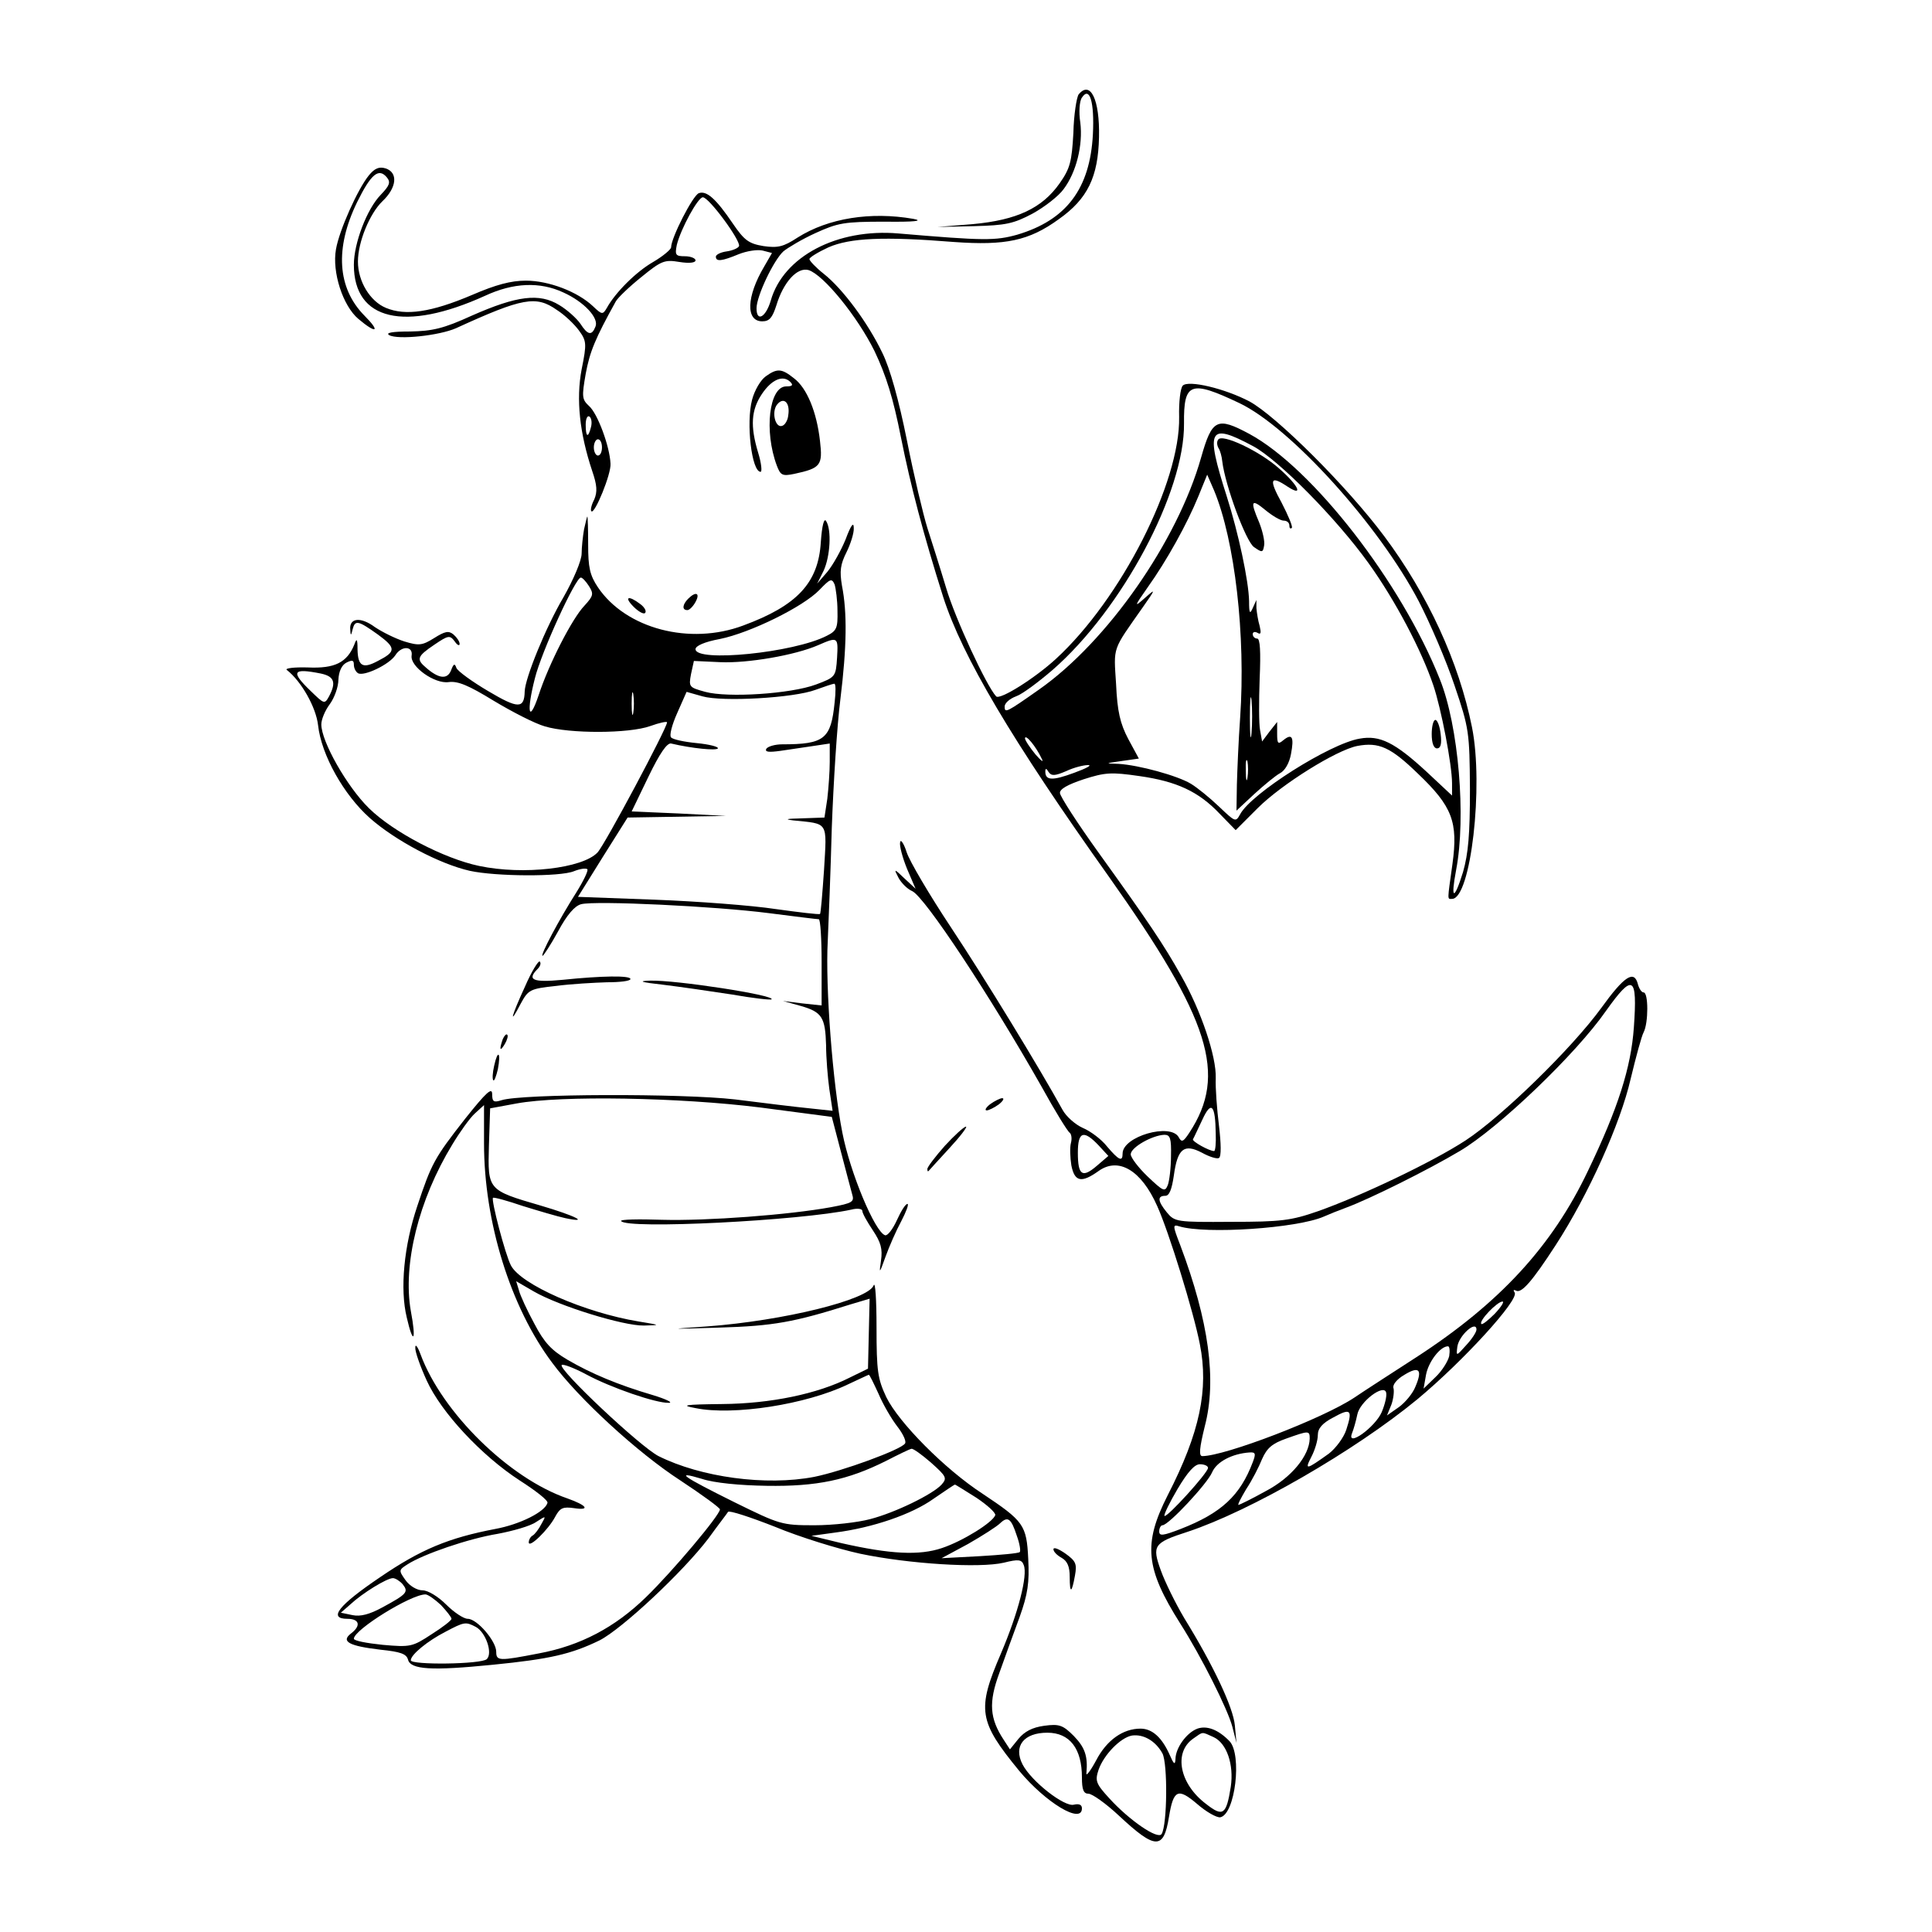 <?xml version="1.0" standalone="no"?>
<!DOCTYPE svg PUBLIC "-//W3C//DTD SVG 20010904//EN"
 "http://www.w3.org/TR/2001/REC-SVG-20010904/DTD/svg10.dtd">
<svg version="1.0" xmlns="http://www.w3.org/2000/svg"
 width="475pt" height="475pt" viewBox="0 0 475 475"
 preserveAspectRatio="xMidYMid meet">

<g transform="translate(0,475) scale(0.1,-0.1)"
fill="#000000" stroke="none">
<path d="M2652 4518 c-5 -7 -12 -50 -13 -95 -4 -71 -8 -87 -34 -124 -43 -61
-105 -90 -213 -100 l-87 -7 90 2 c78 2 97 6 144 31 29 16 64 43 76 60 31 41
48 108 41 164 -4 25 -2 53 4 61 19 29 31 -11 27 -90 -7 -134 -65 -211 -186
-247 -54 -15 -81 -15 -292 3 -150 13 -283 -56 -314 -165 -12 -41 -35 -54 -35
-19 0 30 42 118 66 140 11 9 46 30 79 45 55 25 70 28 170 28 75 -1 97 2 70 7
-104 18 -208 2 -284 -46 -35 -23 -49 -26 -84 -21 -36 6 -47 14 -75 55 -42 62
-65 82 -84 75 -15 -6 -68 -110 -68 -133 0 -5 -20 -22 -44 -36 -42 -24 -93 -75
-114 -113 -10 -17 -12 -17 -34 4 -38 36 -109 63 -165 63 -37 0 -74 -10 -132
-35 -101 -43 -164 -52 -212 -32 -39 16 -69 65 -69 114 0 48 29 118 60 148 36
34 39 71 8 81 -16 5 -27 0 -41 -17 -27 -33 -73 -135 -81 -182 -10 -56 17 -139
55 -171 45 -38 55 -32 15 8 -67 68 -73 166 -18 279 34 69 53 85 73 61 10 -12
7 -20 -15 -43 -34 -35 -66 -119 -66 -172 0 -137 125 -166 323 -76 69 32 134
35 192 8 51 -23 88 -63 79 -84 -9 -23 -19 -21 -37 7 -9 13 -32 34 -52 46 -49
30 -104 23 -215 -26 -70 -32 -97 -38 -152 -39 -43 0 -61 -3 -51 -9 22 -12 123
-1 164 17 164 75 197 81 248 45 19 -12 43 -35 54 -50 19 -26 20 -32 7 -96 -14
-74 -5 -157 26 -250 12 -35 13 -51 5 -70 -7 -13 -10 -27 -7 -29 8 -8 49 92 47
117 -2 43 -32 124 -53 142 -17 16 -18 22 -8 79 10 54 23 86 74 178 5 9 33 36
63 60 49 40 57 43 93 37 25 -4 40 -2 40 4 0 5 -12 10 -26 10 -23 0 -25 3 -20
28 10 40 52 117 64 117 15 0 93 -106 89 -120 -2 -5 -16 -11 -30 -13 -15 -2
-27 -8 -27 -13 0 -13 15 -11 56 6 20 8 46 12 59 9 l23 -6 -19 -33 c-44 -74
-46 -135 -5 -135 18 0 25 9 35 40 17 56 51 94 79 86 37 -12 120 -114 162 -199
29 -61 46 -116 65 -212 24 -120 55 -238 104 -393 47 -146 168 -351 407 -687
250 -353 292 -487 198 -630 -15 -23 -19 -24 -26 -11 -20 36 -138 2 -138 -40 0
-21 -9 -17 -38 17 -14 18 -41 38 -60 46 -18 8 -41 28 -50 45 -55 100 -191 323
-274 448 -53 80 -102 163 -109 185 -7 22 -15 33 -16 24 -2 -8 6 -38 17 -65
l21 -49 -27 25 c-26 25 -27 25 -15 2 7 -13 22 -28 34 -33 31 -15 190 -255 318
-481 33 -60 64 -110 69 -113 4 -3 6 -14 3 -25 -3 -11 -2 -36 1 -55 8 -41 25
-44 67 -14 49 35 105 2 144 -86 29 -64 90 -262 105 -340 22 -111 0 -217 -79
-371 -61 -120 -55 -180 31 -316 51 -80 117 -211 128 -254 l10 -39 -4 43 c-4
44 -53 148 -124 263 -22 37 -48 90 -58 118 -22 61 -18 68 66 95 154 51 411
199 565 326 112 93 250 244 239 262 -4 6 -3 8 3 5 13 -8 39 21 98 112 81 125
159 299 184 408 13 54 27 106 32 115 12 23 12 98 0 98 -5 0 -11 9 -14 20 -9
36 -33 21 -90 -58 -72 -99 -244 -267 -334 -326 -83 -54 -258 -137 -363 -174
-66 -23 -91 -26 -213 -26 -134 -1 -139 0 -158 23 -23 28 -24 41 -4 41 10 0 16
16 21 50 9 66 25 79 69 56 18 -10 37 -16 42 -13 6 4 5 36 0 79 -5 40 -9 93 -8
117 2 53 -36 166 -85 252 -43 77 -81 133 -204 304 -51 71 -93 136 -94 145 -1
10 19 21 58 34 53 17 68 18 137 8 92 -13 146 -38 198 -93 l39 -40 54 54 c59
59 194 143 245 153 53 10 82 -3 149 -68 85 -81 99 -119 85 -222 -13 -93 -13
-86 -1 -86 46 0 78 278 49 422 -32 160 -109 327 -216 470 -91 122 -265 295
-331 331 -61 32 -150 53 -164 39 -6 -6 -10 -41 -9 -77 3 -161 -143 -448 -303
-595 -51 -47 -138 -102 -147 -92 -24 26 -101 192 -123 267 -15 50 -36 116 -46
147 -10 32 -33 128 -50 214 -20 100 -42 179 -61 217 -35 73 -97 157 -144 194
-19 15 -35 32 -35 36 0 4 21 17 47 29 53 23 135 27 309 13 126 -9 184 3 257
56 71 50 97 104 99 202 2 92 -21 140 -50 105z m395 -759 c126 -60 343 -300
441 -487 28 -54 68 -147 88 -207 36 -106 37 -115 38 -255 0 -112 -4 -158 -17
-204 -22 -71 -31 -69 -17 5 25 130 6 355 -40 469 -95 239 -313 519 -468 603
-80 43 -92 37 -119 -58 -58 -205 -230 -452 -398 -570 -81 -57 -85 -59 -85 -42
0 8 12 19 28 25 15 5 55 35 90 65 171 149 325 438 323 606 -1 101 16 107 136
50z m-1594 -59 c-7 -28 -13 -25 -13 6 0 14 4 23 9 20 5 -3 7 -15 4 -26z m1628
-47 c63 -34 205 -178 284 -288 66 -92 130 -214 159 -300 19 -56 46 -195 46
-241 l0 -30 -62 58 c-79 73 -116 91 -165 82 -73 -12 -267 -135 -294 -186 -11
-20 -12 -19 -52 19 -23 22 -54 47 -69 56 -33 20 -128 46 -178 49 -34 1 -34 1
8 7 l42 6 -26 48 c-20 38 -27 68 -30 135 -6 94 -10 81 65 188 33 47 33 48 6
24 -27 -24 -27 -22 6 25 48 67 98 158 125 224 l22 54 17 -39 c51 -123 78 -356
64 -559 -4 -55 -7 -129 -8 -164 l-1 -64 44 41 c24 22 52 45 63 51 12 6 23 25
27 47 8 42 3 52 -19 34 -13 -11 -15 -8 -15 16 l0 29 -19 -24 -18 -24 -5 28
c-3 15 -3 71 -1 126 3 68 1 99 -6 99 -6 0 -11 5 -11 11 0 5 5 7 12 3 8 -5 9 0
5 17 -4 13 -7 33 -8 44 l0 20 -9 -20 c-7 -16 -9 -13 -9 17 -1 50 -26 167 -55
258 -53 166 -45 182 65 123z m-1601 -3 c0 -11 -4 -20 -10 -20 -5 0 -10 9 -10
20 0 11 5 20 10 20 6 0 10 -9 10 -20z m1597 -702 c-2 -24 -4 -7 -4 37 0 44 2
63 4 43 2 -21 2 -57 0 -80z m-516 -63 c6 -11 -1 -6 -15 10 -14 17 -26 35 -26
40 1 11 27 -20 41 -50z m506 -47 c-2 -13 -4 -5 -4 17 -1 22 1 32 4 23 2 -10 2
-28 0 -40z m-426 12 c-54 -20 -71 -19 -71 3 0 9 3 8 8 -1 7 -10 15 -10 43 2
19 9 43 15 54 15 11 0 -4 -8 -34 -19z m1376 -626 c-7 -99 -39 -199 -113 -353
-88 -185 -217 -325 -422 -458 -65 -42 -133 -86 -152 -99 -78 -52 -319 -144
-374 -144 -9 0 -7 20 6 73 30 114 10 259 -60 445 -19 49 -19 52 -3 47 65 -20
290 -5 356 24 11 5 36 15 55 22 57 21 200 92 279 139 95 56 286 239 359 344
67 94 78 88 69 -40z m-1028 -261 c1 -24 -1 -43 -4 -43 -12 0 -55 24 -52 29 2
3 12 25 23 48 22 48 32 37 33 -34z m-288 -29 l24 -26 -28 -24 c-36 -31 -47
-24 -47 32 0 52 14 57 51 18z m178 -26 c0 -29 -4 -62 -8 -72 -7 -17 -11 -15
-49 21 -23 22 -42 47 -42 55 0 17 53 47 83 48 14 0 17 -9 16 -52z m796 -388
c-16 -16 -31 -28 -33 -25 -7 7 39 55 52 55 5 0 -3 -13 -19 -30z m-45 -39 c0
-6 -11 -23 -25 -38 -25 -28 -25 -28 -22 -4 4 28 47 66 47 42z m-67 -65 c-3
-13 -18 -37 -34 -52 l-29 -28 6 34 c6 32 35 70 54 70 4 0 5 -11 3 -24z m-83
-75 c-6 -16 -24 -38 -40 -50 l-30 -21 11 27 c5 14 7 33 5 40 -3 8 8 22 27 33
36 22 45 13 27 -29z m-83 -63 c-16 -37 -87 -88 -73 -52 4 10 10 31 13 46 6 32
66 77 71 54 2 -8 -3 -29 -11 -48z m-87 -43 c-6 -19 -26 -46 -43 -59 -56 -40
-60 -41 -43 -8 9 17 16 41 16 54 0 16 11 29 38 43 43 24 48 19 32 -30z m-90
-22 c-1 -42 -45 -96 -108 -129 -34 -19 -65 -34 -67 -34 -3 0 6 17 19 39 14 21
31 54 39 74 12 27 25 38 59 50 56 20 58 20 58 0z m-140 -58 c-31 -82 -77 -125
-177 -164 -44 -17 -53 -18 -53 -6 0 8 4 15 8 15 15 0 110 102 122 130 11 26
49 46 92 49 15 1 16 -3 8 -24z m-110 -14 c0 -12 -101 -123 -107 -118 -2 3 12
32 32 66 25 42 42 61 55 61 11 0 20 -4 20 -9z"/>
<path d="M2995 3669 c-4 -5 -3 -14 1 -21 4 -6 8 -21 9 -32 7 -59 58 -197 78
-211 20 -14 22 -14 25 4 2 10 -4 36 -12 56 -23 54 -20 60 15 31 17 -14 37 -26
45 -26 8 0 14 -5 14 -12 0 -6 2 -9 6 -6 3 3 -9 31 -25 62 -32 58 -28 68 14 40
41 -27 28 2 -20 44 -48 43 -141 87 -150 71z"/>
<path d="M3520 2945 c0 -22 5 -35 13 -35 9 0 12 11 9 35 -2 19 -8 35 -13 35
-5 0 -9 -16 -9 -35z"/>
<path d="M1883 3825 c-13 -9 -28 -35 -34 -58 -15 -57 -1 -177 21 -177 4 0 2
21 -6 47 -20 66 -17 105 9 144 24 36 52 48 70 30 8 -8 5 -11 -10 -11 -42 0
-55 -110 -23 -195 9 -24 14 -26 43 -20 65 14 70 21 63 81 -8 71 -32 130 -64
154 -30 24 -41 25 -69 5z m55 -96 c-1 -12 -8 -24 -15 -26 -17 -6 -27 35 -12
53 16 19 32 4 27 -27z"/>
<path d="M1436 3449 c-3 -17 -6 -45 -6 -60 0 -17 -20 -64 -45 -108 -43 -73
-94 -198 -95 -231 -1 -43 -16 -43 -90 1 -39 23 -75 49 -78 57 -4 12 -7 10 -13
-6 -9 -23 -30 -21 -61 6 -25 21 -23 28 20 57 34 23 38 24 50 8 6 -9 12 -12 12
-6 0 6 -7 16 -15 23 -12 10 -21 8 -48 -9 -29 -18 -37 -19 -73 -8 -22 7 -54 23
-72 35 -35 26 -63 23 -61 -5 1 -17 2 -17 6 0 6 23 13 22 62 -13 45 -33 45 -42
0 -65 -37 -20 -49 -13 -50 28 0 27 -2 29 -8 12 -18 -44 -48 -59 -114 -56 -34
1 -57 -2 -52 -6 36 -28 72 -92 77 -136 8 -73 63 -171 127 -228 62 -55 171
-113 246 -130 64 -14 222 -15 256 -1 15 6 29 8 33 5 3 -3 -9 -28 -27 -57 -42
-66 -90 -156 -83 -156 2 0 20 27 38 60 22 41 41 63 57 67 36 9 329 -5 461 -22
63 -8 118 -15 123 -15 4 0 7 -48 7 -106 l0 -106 -47 5 -48 6 43 -12 c53 -15
61 -28 63 -97 0 -30 4 -79 8 -108 l8 -53 -56 6 c-31 3 -113 13 -184 22 -131
15 -525 14 -574 -2 -19 -6 -23 -4 -23 15 0 18 -15 4 -66 -60 -76 -97 -83 -110
-118 -215 -33 -98 -43 -204 -26 -274 16 -70 24 -58 10 16 -20 114 19 273 102
409 18 30 43 65 55 76 l23 21 0 -94 c0 -193 65 -403 168 -540 65 -88 210 -221
315 -289 53 -35 97 -67 97 -71 0 -14 -117 -153 -182 -216 -76 -74 -161 -119
-263 -138 -98 -19 -105 -19 -105 4 0 26 -47 81 -70 81 -10 0 -34 16 -53 35
-20 20 -45 35 -58 35 -14 0 -32 11 -42 25 -17 24 -17 25 5 39 39 25 149 63
222 75 37 7 80 19 94 29 25 16 25 16 13 -5 -6 -12 -16 -25 -21 -28 -6 -3 -10
-11 -10 -17 0 -16 49 32 65 63 12 22 19 25 47 21 40 -6 31 7 -17 24 -143 49
-308 211 -361 354 -7 19 -13 27 -13 17 -1 -9 12 -46 28 -81 36 -79 135 -185
229 -246 39 -25 70 -49 68 -55 -6 -22 -68 -53 -128 -64 -115 -22 -183 -50
-284 -119 -102 -69 -128 -102 -80 -102 30 0 34 -17 9 -36 -26 -20 -4 -31 73
-40 48 -5 63 -10 67 -24 6 -25 58 -28 208 -13 141 14 193 26 263 60 55 28 205
168 268 251 23 32 45 60 48 65 3 4 55 -13 116 -37 60 -25 154 -54 209 -66 119
-25 293 -36 353 -22 36 9 44 8 49 -6 10 -25 -13 -116 -56 -217 -60 -139 -55
-167 45 -289 65 -78 154 -132 154 -92 0 9 -7 12 -20 9 -23 -6 -104 57 -126 99
-23 45 3 78 61 78 55 0 85 -39 85 -110 0 -30 4 -40 16 -40 9 0 43 -24 75 -54
90 -84 110 -84 123 -3 11 67 22 72 69 32 23 -20 48 -34 57 -33 37 7 54 154 23
187 -28 29 -56 39 -79 31 -27 -10 -54 -48 -54 -75 -1 -15 -4 -13 -14 10 -19
43 -43 65 -72 65 -43 0 -83 -28 -109 -78 -14 -26 -25 -40 -24 -32 4 43 -4 64
-31 92 -27 27 -36 30 -73 25 -29 -4 -48 -14 -63 -32 l-21 -26 -15 23 c-35 53
-38 92 -11 165 13 37 36 100 50 138 20 56 24 84 21 142 -4 84 -11 93 -113 161
-92 60 -205 174 -236 237 -21 45 -24 63 -24 172 0 67 -3 113 -7 103 -13 -36
-222 -87 -408 -101 -101 -7 -100 -7 30 -3 131 4 182 13 321 57 l47 14 -2 -86
-2 -86 -45 -22 c-79 -40 -194 -64 -314 -65 -93 -1 -103 -3 -65 -10 93 -19 272
9 374 58 28 13 51 24 52 24 2 0 12 -21 24 -47 11 -26 32 -62 46 -80 14 -18 23
-37 19 -42 -9 -15 -154 -68 -223 -82 -119 -23 -279 -1 -383 51 -45 23 -248
214 -238 224 3 3 30 -7 60 -23 61 -33 172 -71 203 -70 12 0 -6 9 -39 19 -85
25 -152 53 -210 87 -39 23 -57 42 -81 88 -18 33 -35 70 -38 82 l-7 23 43 -25
c62 -36 221 -85 271 -84 42 1 42 1 -13 10 -133 22 -290 91 -314 138 -14 27
-49 161 -44 166 2 2 35 -7 73 -20 39 -12 86 -26 105 -30 62 -13 24 6 -61 31
-130 38 -130 38 -127 147 l3 92 65 12 c109 20 401 15 600 -10 l175 -23 22 -84
c12 -47 25 -94 28 -106 6 -19 1 -22 -52 -32 -104 -19 -305 -34 -415 -31 -58 2
-104 1 -101 -3 12 -21 442 1 566 28 15 4 27 2 27 -3 0 -6 12 -27 26 -48 20
-30 24 -46 20 -74 -5 -34 -4 -33 11 9 9 25 26 64 39 88 12 23 19 42 15 42 -5
0 -16 -18 -26 -40 -10 -22 -23 -39 -29 -37 -25 8 -86 154 -105 252 -24 121
-42 360 -36 470 2 44 7 170 10 280 4 110 13 252 21 315 16 130 17 214 4 280
-6 36 -4 52 11 82 10 20 19 48 18 60 0 16 -7 7 -20 -28 -11 -27 -31 -63 -45
-80 l-25 -29 16 32 c16 35 20 100 6 122 -5 8 -10 -10 -13 -52 -6 -100 -58
-156 -191 -205 -131 -49 -288 -8 -357 94 -20 30 -24 49 -24 105 0 38 -1 69 -2
69 -1 0 -4 -14 -8 -31z m12 -140 c12 -19 11 -24 -11 -48 -30 -31 -88 -144
-113 -221 -24 -71 -30 -40 -9 42 16 65 100 248 113 248 4 0 13 -10 20 -21z
m611 -61 c1 -42 -2 -49 -26 -61 -81 -42 -323 -66 -323 -33 0 8 22 18 60 25 74
15 205 79 245 121 26 27 30 29 37 13 3 -10 7 -39 7 -65z m-1 -115 c-3 -47 -4
-48 -52 -66 -62 -23 -217 -33 -272 -18 -40 11 -41 12 -35 44 l7 32 65 -3 c67
-3 184 17 241 42 48 21 49 20 46 -31z m-1046 5 c-4 -27 57 -70 91 -65 23 3 49
-8 111 -46 45 -27 101 -56 126 -63 60 -18 206 -18 259 1 22 8 41 12 41 9 0
-14 -153 -301 -171 -320 -37 -39 -182 -56 -291 -33 -86 18 -211 83 -271 142
-54 53 -117 164 -117 206 0 12 9 34 21 50 11 15 21 42 21 60 1 20 8 36 20 42
14 7 18 6 18 -5 0 -8 4 -17 10 -21 14 -9 77 21 92 44 15 24 44 23 40 -1z
m-223 -44 c33 -7 38 -22 20 -56 -11 -20 -12 -19 -45 13 -50 48 -45 57 25 43z
m1263 -71 c-9 -90 -25 -103 -129 -103 -17 0 -35 -5 -39 -11 -4 -8 6 -9 35 -5
22 3 59 9 81 12 l40 6 0 -45 c0 -24 -3 -65 -6 -91 l-7 -46 -56 -2 c-37 -1 -44
-2 -21 -5 88 -9 83 -1 76 -121 -4 -58 -8 -108 -10 -109 -2 -2 -51 4 -109 12
-59 9 -192 19 -297 23 l-189 7 61 98 61 97 121 2 121 2 -116 6 -116 5 41 85
c28 58 46 84 56 82 51 -12 111 -18 115 -12 2 4 -21 10 -52 13 -31 3 -59 9 -63
14 -5 4 2 31 15 60 l23 52 39 -11 c49 -14 225 -4 278 16 22 8 43 15 46 15 4 1
4 -20 1 -46z m-495 -25 c-2 -13 -4 -3 -4 22 0 25 2 35 4 23 2 -13 2 -33 0 -45z
m732 -1844 c38 -34 40 -38 26 -54 -22 -24 -114 -69 -176 -85 -30 -8 -91 -15
-137 -15 -80 0 -85 2 -195 56 -129 64 -151 79 -81 58 30 -10 93 -16 159 -17
123 -2 199 14 293 61 31 16 60 30 63 30 4 1 25 -14 48 -34z m111 -86 c27 -18
48 -37 47 -43 -6 -18 -80 -64 -131 -81 -56 -19 -128 -15 -247 12 l-74 18 58 8
c93 12 189 45 242 83 28 19 51 35 53 35 1 0 25 -15 52 -32z m100 -94 c7 -19
10 -38 7 -40 -3 -3 -47 -7 -98 -10 l-94 -5 65 35 c35 20 71 43 79 51 19 18 27
12 41 -31z m-1510 -119 c15 -19 11 -24 -50 -57 -31 -17 -54 -23 -73 -19 l-29
6 24 21 c29 27 89 64 104 64 6 0 17 -7 24 -15z m94 -51 c14 -15 26 -30 26 -34
0 -4 -22 -21 -49 -38 -47 -31 -52 -32 -120 -26 -39 4 -71 10 -71 15 0 22 140
109 176 109 6 0 23 -12 38 -26z m86 -54 c24 -13 42 -64 27 -79 -13 -13 -187
-15 -187 -3 0 14 42 48 85 70 47 25 50 25 75 12z m1688 -311 c13 -25 12 -175
-2 -198 -9 -15 -80 34 -129 88 -33 36 -35 43 -26 70 13 37 54 79 82 84 28 4
58 -13 75 -44z m126 40 c32 -15 50 -67 42 -122 -11 -69 -19 -75 -61 -42 -65
49 -80 126 -32 160 26 18 20 18 51 4z"/>
<path d="M1692 3278 c-14 -14 -16 -28 -2 -28 5 0 14 9 20 20 12 22 1 27 -18 8z"/>
<path d="M1558 3258 c12 -12 25 -19 28 -15 4 4 -1 14 -12 22 -29 22 -41 18
-16 -7z"/>
<path d="M1291 2325 c-35 -76 -40 -99 -11 -43 19 35 23 37 87 44 38 5 94 8
125 9 32 0 58 3 58 8 0 9 -70 8 -167 -2 -74 -7 -88 0 -61 27 6 6 9 14 5 18 -3
3 -20 -24 -36 -61z"/>
<path d="M1630 2329 c41 -5 117 -16 169 -24 51 -9 95 -14 98 -12 10 10 -236
48 -299 46 -31 -1 -22 -4 32 -10z"/>
<path d="M1236 2195 c-9 -26 -7 -32 5 -12 6 10 9 21 6 23 -2 3 -7 -2 -11 -11z"/>
<path d="M1215 2130 c-4 -17 -5 -34 -2 -36 2 -3 7 10 11 27 8 42 0 50 -9 9z"/>
<path d="M2434 2035 c-10 -8 -14 -15 -8 -15 5 0 19 7 30 15 10 8 14 15 8 15
-5 0 -19 -7 -30 -15z"/>
<path d="M2323 1933 c-23 -26 -43 -52 -43 -57 0 -5 1 -7 3 -5 2 2 25 28 52 57
26 28 44 52 40 52 -5 0 -28 -21 -52 -47z"/>
<path d="M2590 941 c0 -6 9 -15 20 -21 14 -8 20 -21 20 -47 0 -42 5 -41 13 4
5 28 2 35 -23 53 -17 12 -30 17 -30 11z"/>
</g>
</svg>
